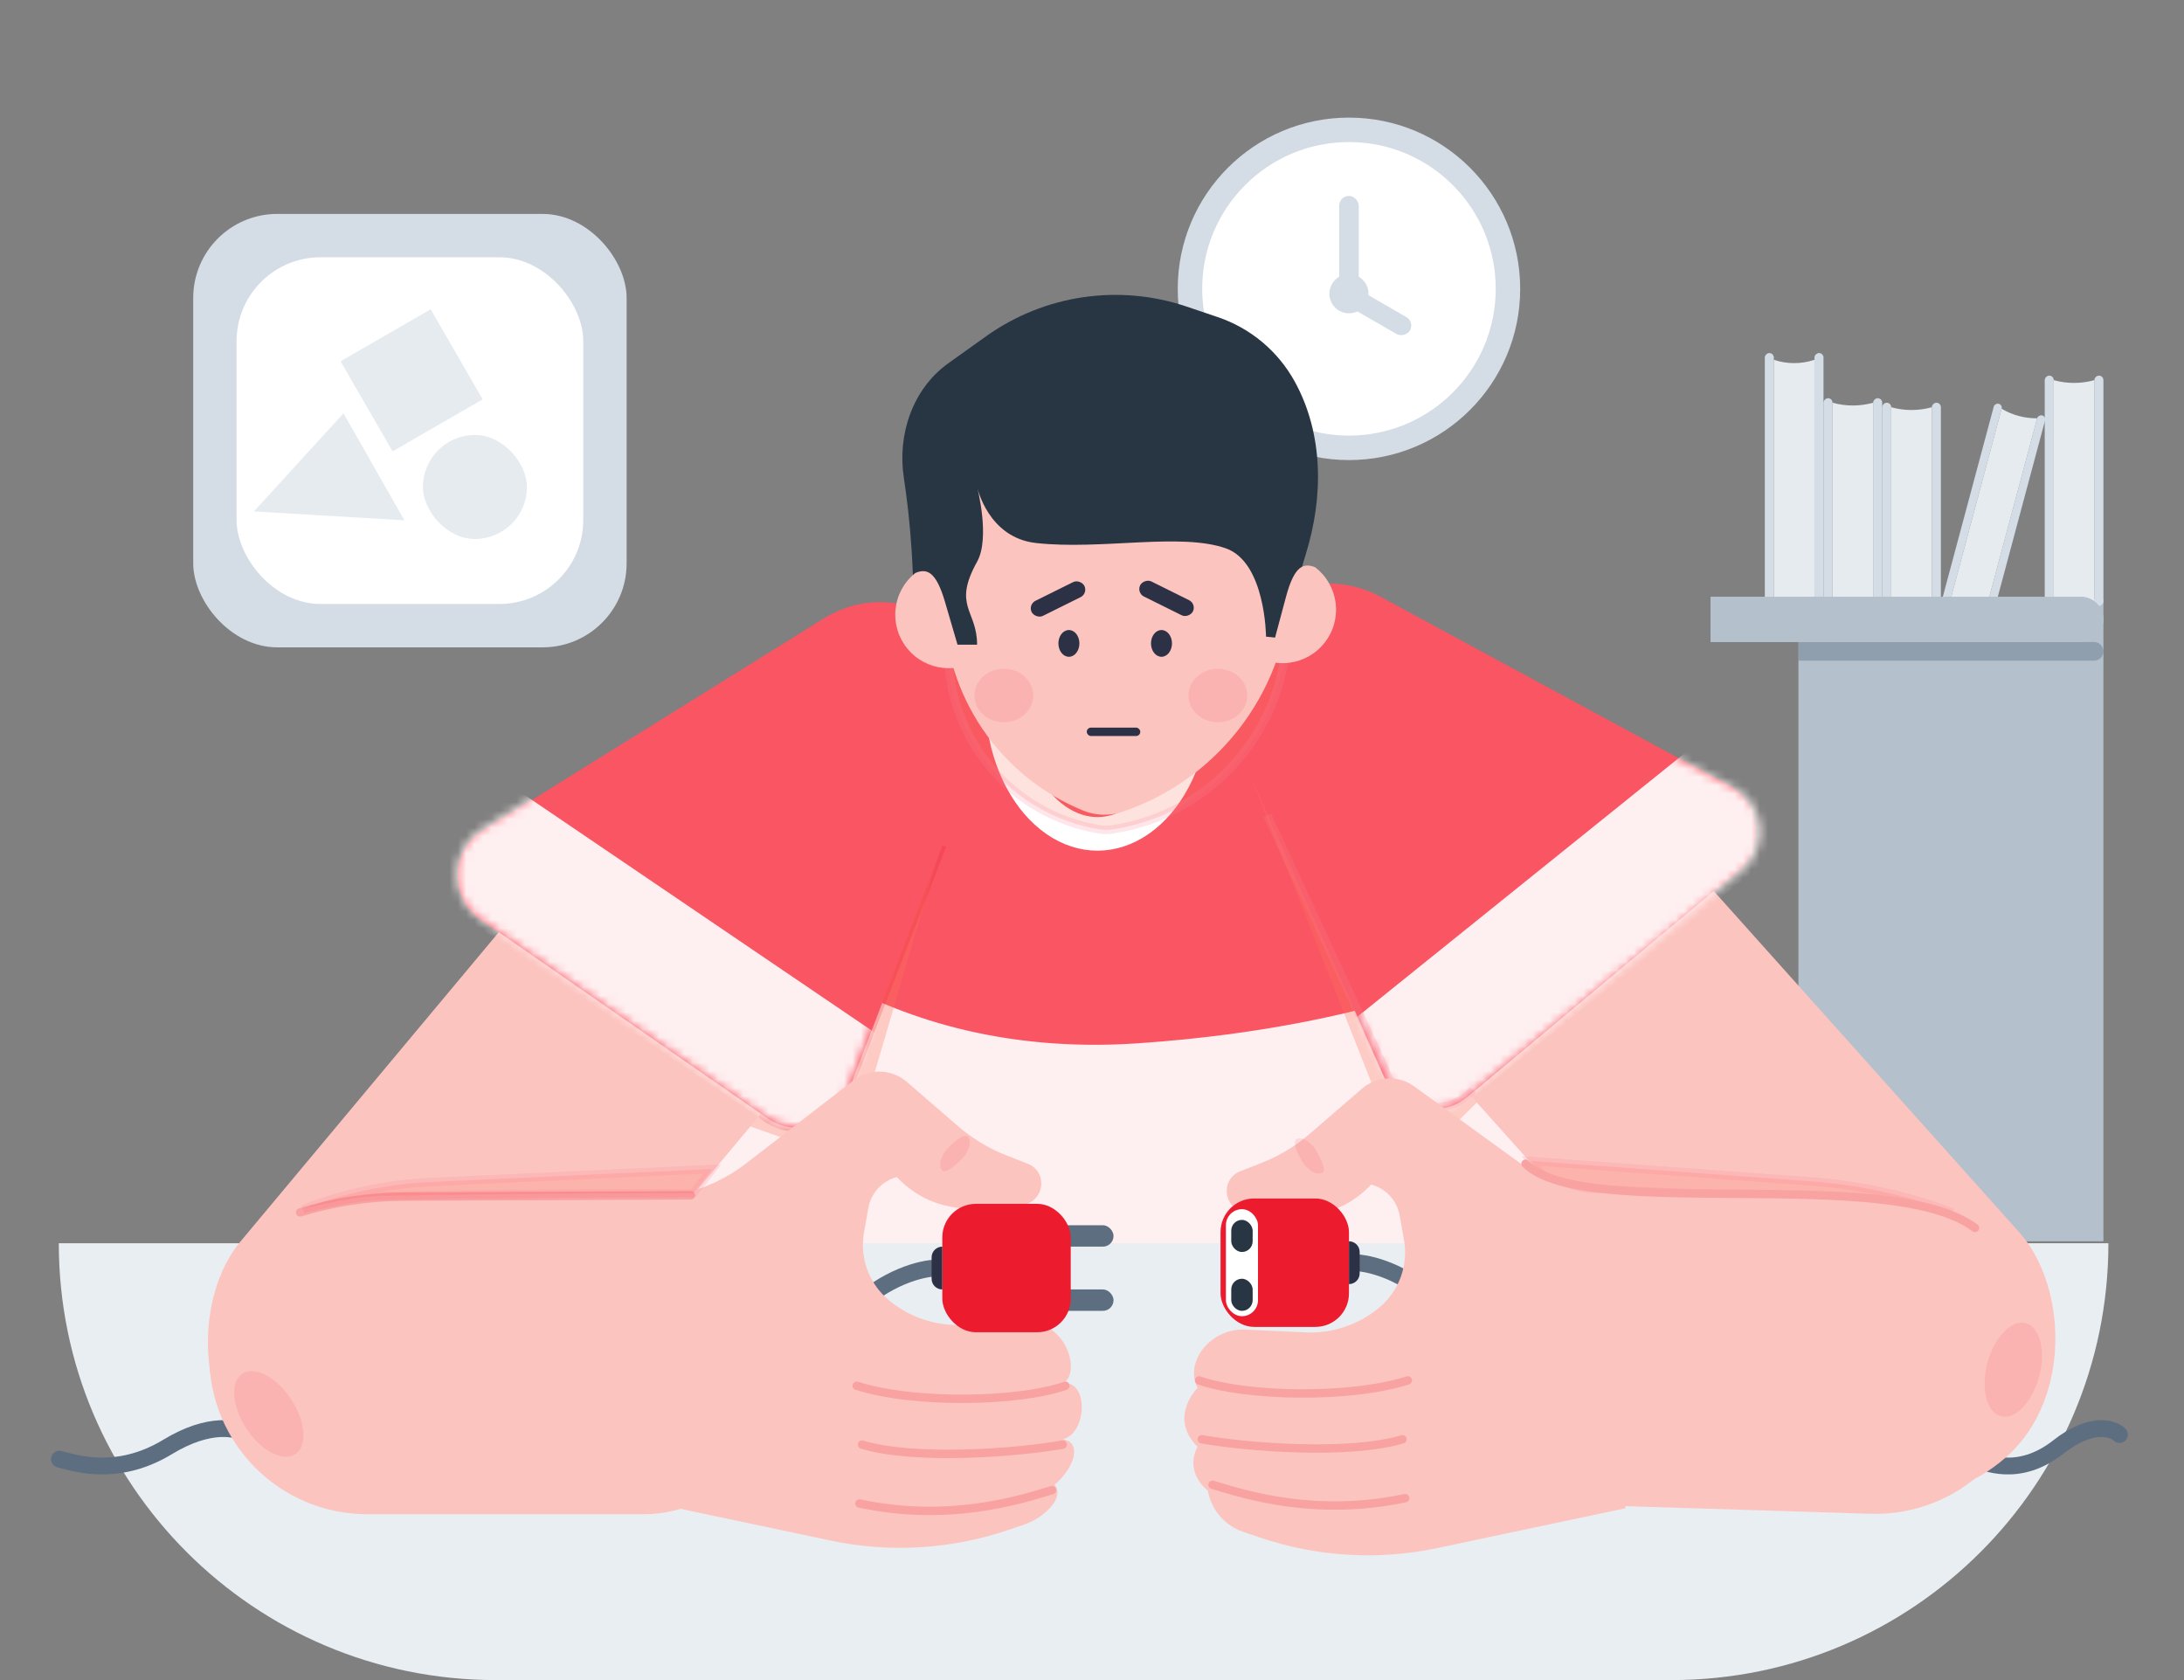 <svg width="260" height="200" viewBox="0 0 260 200" fill="none" xmlns="http://www.w3.org/2000/svg">
<rect x="0" y="0" width="260" height="200" fill="#808080" stroke="none"/>
<circle cx="160.591" cy="34.384" r="20.384" fill="#D4DDE6"/>
<circle cx="160.591" cy="34.383" r="17.472" fill="white"/>
<rect x="159.426" y="23.318" width="2.33" height="12.23" rx="1.165" fill="#D4DDE6"/>
<rect x="159.426" y="35.819" width="2.33" height="9.056" rx="1.165" transform="rotate(-60 159.426 35.819)" fill="#D4DDE6"/>
<circle cx="160.591" cy="34.966" r="2.33" fill="#D4DDE6"/>
<path d="M214.098 71.329H250.406V147.767H214.098V71.329Z" fill="#B4C0CC"/>
<rect x="210.097" y="74.812" width="32.785" height="1.075" rx="0.537" transform="rotate(-90 210.097 74.812)" fill="#D4DDE6"/>
<rect x="217.083" y="74.812" width="27.41" height="1.075" rx="0.537" transform="rotate(-90 217.083 74.812)" fill="#D4DDE6"/>
<rect x="224.071" y="75.35" width="27.41" height="1.075" rx="0.537" transform="rotate(-90 224.071 75.35)" fill="#D4DDE6"/>
<rect x="231.057" y="71.9" width="24.806" height="0.973" rx="0.486" transform="rotate(-75 231.057 71.9)" fill="#D4DDE6"/>
<rect x="243.419" y="72.125" width="27.41" height="1.075" rx="0.537" transform="rotate(-90 243.419 72.125)" fill="#D4DDE6"/>
<rect x="216.009" y="74.812" width="32.785" height="1.075" rx="0.537" transform="rotate(-90 216.009 74.812)" fill="#D4DDE6"/>
<rect x="222.996" y="74.812" width="27.41" height="1.075" rx="0.537" transform="rotate(-90 222.996 74.812)" fill="#D4DDE6"/>
<rect x="229.983" y="75.35" width="27.41" height="1.075" rx="0.537" transform="rotate(-90 229.983 75.35)" fill="#D4DDE6"/>
<rect x="236.226" y="73.285" width="24.806" height="0.973" rx="0.486" transform="rotate(-75 236.226 73.285)" fill="#D4DDE6"/>
<rect x="249.331" y="72.125" width="27.41" height="1.075" rx="0.537" transform="rotate(-90 249.331 72.125)" fill="#D4DDE6"/>
<path d="M211.172 74.812L211.172 42.834C212.742 43.357 214.439 43.357 216.009 42.834L216.009 74.812L211.172 74.812Z" fill="#E6EBF0"/>
<path d="M218.158 74.812L218.158 47.94C219.74 48.383 221.414 48.383 222.996 47.94L222.996 74.812L218.158 74.812Z" fill="#E6EBF0"/>
<path d="M225.146 75.35L225.146 48.477C226.727 48.92 228.401 48.92 229.983 48.477L229.983 75.35L225.146 75.35Z" fill="#E6EBF0"/>
<path d="M231.997 72.152L238.291 48.661C239.57 49.419 241.033 49.811 242.52 49.794L236.225 73.285L231.997 72.152Z" fill="#E6EBF0"/>
<path d="M244.494 72.125L244.494 45.252C246.076 45.695 247.749 45.695 249.331 45.252L249.331 72.125L244.494 72.125Z" fill="#E6EBF0"/>
<path d="M203.647 71.05H247.719C249.203 71.05 250.406 72.253 250.406 73.738C250.406 75.222 249.203 76.425 247.719 76.425H203.647V71.05Z" fill="#B3C0CC"/>
<path opacity="0.4" d="M214.098 76.425H249.291C249.907 76.425 250.406 76.924 250.406 77.54C250.406 78.155 249.907 78.654 249.291 78.654H214.098V76.425Z" fill="#5C6E80"/>
<path d="M203.647 71.05H247.719C249.203 71.05 250.406 72.253 250.406 73.738C250.406 75.222 249.203 76.425 247.719 76.425H203.647V71.05Z" fill="#B4C0CC"/>
<rect x="23.002" y="25.466" width="51.596" height="51.596" rx="10" fill="#D4DDE6"/>
<rect x="28.162" y="30.625" width="41.277" height="41.277" rx="10" fill="white"/>
<rect x="40.544" y="43.008" width="12.383" height="12.383" transform="rotate(-30 40.544 43.008)" fill="#E6EBF0"/>
<path d="M30.228 60.882L40.892 49.2L48.142 61.937L30.228 60.882Z" fill="#E6EBF0"/>
<rect x="50.348" y="51.78" width="12.383" height="12.383" rx="6.192" fill="#E6EBF0"/>
<path d="M99.198 88.15C114.168 64.199 149.049 64.199 164.018 88.15L213.103 166.686C215.754 170.928 212.704 176.431 207.701 176.431H55.515C50.512 176.431 47.462 170.928 50.114 166.686L99.198 88.15Z" fill="#FEEFF0"/>
<path d="M104.855 75.151L158.362 72.284L180.656 113.37C180.656 113.37 165.935 122.125 135.43 124.199C102.625 126.428 86.701 106.681 86.701 106.681L104.855 75.151Z" fill="#F95563"/>
<circle cx="98.166" cy="127.383" r="3.185" fill="#FEEFF0"/>
<circle cx="98.166" cy="92.986" r="3.185" fill="#FEEFF0"/>
<circle cx="152.947" cy="92.986" r="3.185" fill="#FEEFF0"/>
<circle cx="167.598" cy="108.911" r="3.185" fill="#FEEFF0"/>
<path opacity="0.3" d="M167.457 139.494L149.152 93.144L197.483 109.869L167.457 139.494Z" fill="#FB725D"/>
<path opacity="0.3" d="M87.974 133.623L112.817 98.082L101.033 138.212L87.974 133.623Z" fill="#FB725D"/>
<path opacity="0.2" d="M112.18 100.63L101.67 127.702L100.641 130.274C98.998 134.381 93.726 135.531 90.522 132.48V132.48" stroke="#EC1B2E"/>
<path d="M7 148H251C251 176.719 227.719 200 199 200H59C30.281 200 7 176.719 7 148Z" fill="#E9EEF3"/>
<path d="M29.372 170.776C28.327 169.995 24.982 169.193 19.966 172.241C13.696 176.052 8.471 174 7.077 173.707" stroke="#5C6E80" stroke-width="2" stroke-linecap="round"/>
<path d="M252.317 170.776C251.511 169.995 248.931 169.193 245.061 172.241C240.224 176.052 236.193 174 235.118 173.707" stroke="#5C6E80" stroke-width="2" stroke-linecap="round"/>
<path d="M161.228 150.315C162.926 150.315 167.343 151.334 171.42 155.411" stroke="#5C6E80" stroke-width="2"/>
<path d="M111.543 150.952C109.844 150.952 105.428 151.971 101.351 156.048" stroke="#5C6E80" stroke-width="2"/>
<rect x="83.958" y="81.543" width="37.808" height="105.214" rx="18.904" transform="rotate(39.868 83.958 81.543)" fill="#FCC4BF"/>
<rect width="37.808" height="97.384" rx="18.904" transform="matrix(-0.745 0.667 0.667 0.745 188.039 88.225)" fill="#FCC4BF"/>
<path opacity="0.2" d="M184.725 141.27L182.248 138.212L215.65 140.642C221.38 141.058 227.051 142.307 232.429 144.327C232.429 144.327 226.412 142.708 221.812 142.629C201.995 142.289 184.725 141.27 184.725 141.27Z" fill="#FB725D" stroke="#FB8297"/>
<rect x="95.618" y="142.671" width="37.582" height="70.706" rx="18.791" transform="rotate(90 95.618 142.671)" fill="#FCC4BF"/>
<rect width="37.582" height="66.559" rx="18.791" transform="matrix(-0.031 1 1 0.031 176.074 141.141)" fill="#FCC4BF"/>
<path d="M116.641 89.028C121.003 77.626 108.379 67.21 98.013 73.659L57.512 98.852C53.621 101.273 53.482 106.887 57.249 109.497L91.332 133.11C94.728 135.463 99.432 134.01 100.909 130.15L116.641 89.028Z" fill="#F95563"/>
<mask id="mask0_371_489" style="mask-type:alpha" maskUnits="userSpaceOnUse" x="54" y="71" width="64" height="64">
<path d="M116.482 88.869C120.844 77.467 108.22 67.051 97.854 73.499L57.353 98.693C53.462 101.113 53.323 106.728 57.09 109.338L91.173 132.951C94.569 135.304 99.273 133.85 100.75 129.991L116.482 88.869Z" fill="#FDA5AB"/>
</mask>
<g mask="url(#mask0_371_489)">
<rect x="56.986" y="90.921" width="62.551" height="16.102" transform="rotate(34.166 56.986 90.921)" fill="#FEEFF0"/>
</g>
<path d="M146.687 87.439C141.754 76.327 153.706 65.279 164.397 71.067L205.614 93.384C209.572 95.527 210.119 100.988 206.665 103.874L174.715 130.569C171.467 133.282 166.526 132.133 164.809 128.265L146.687 87.439Z" fill="#F95563"/>
<mask id="mask1_371_489" style="mask-type:alpha" maskUnits="userSpaceOnUse" x="153" y="79" width="57" height="53">
<path d="M155.4 107.888C147.127 90.6 165.559 72.699 182.597 81.473L206.313 93.686C210.151 95.662 210.709 100.922 207.371 103.66L174.508 130.607C171.499 133.075 166.972 132.068 165.292 128.557L155.4 107.888Z" fill="#FDA5AB"/>
</mask>
<g mask="url(#mask1_371_489)">
<rect width="62.551" height="16.102" transform="matrix(-0.779 0.627 0.627 0.779 205.549 85.652)" fill="#FEEFF0"/>
</g>
<path d="M141.611 78.802C142.113 81.345 142.164 84.02 141.758 86.598C141.351 89.178 140.504 91.556 139.312 93.544C138.12 95.533 136.635 97.043 135.021 98.009C133.416 98.969 131.714 99.374 130.042 99.243C128.366 99.113 126.684 98.442 125.137 97.213C123.584 95.979 122.217 94.219 121.19 92.035C120.162 89.853 119.519 87.343 119.333 84.713C119.146 82.082 119.423 79.436 120.133 76.999" stroke="white" stroke-width="4"/>
<path opacity="0.2" d="M150.862 97.037L164.159 125.756L165.269 128.239C167.071 132.272 172.45 133.074 175.351 129.742V129.742" stroke="#FB8297"/>
<path opacity="0.2" d="M112.747 58.461C112.712 53.19 116.975 48.898 122.247 48.898H144.019C149.34 48.898 153.623 53.267 153.517 58.587L153.184 75.244C152.947 87.07 144.1 97.014 132.393 98.736C131.878 98.811 131.351 98.807 130.839 98.721C120.526 97.002 112.944 88.113 112.875 77.658L112.747 58.461Z" fill="#FB725D" stroke="#FB8297"/>
<path d="M112.247 52.094C112.21 46.545 116.698 42.027 122.247 42.027H144.019C149.62 42.027 154.129 46.627 154.017 52.227L153.675 69.313C153.429 81.627 145.544 92.487 133.91 96.534L133.659 96.621C132.132 97.152 130.463 97.109 128.966 96.5C118.997 92.445 112.451 82.786 112.38 72.024L112.247 52.094Z" fill="#FCC4BF"/>
<ellipse cx="127.25" cy="76.593" rx="1.25" ry="1.592" fill="#2D3145"/>
<ellipse cx="138.272" cy="76.593" rx="1.25" ry="1.592" fill="#2D3145"/>
<path fill-rule="evenodd" clip-rule="evenodd" d="M77.474 142.618C81.612 142.445 85.594 140.993 88.871 138.461L101.619 128.609C103.501 127.155 106.148 127.228 107.947 128.784L114.041 134.055C115.76 135.542 117.72 136.724 119.836 137.552L122.379 138.547C123.335 138.921 123.964 139.843 123.964 140.87C123.964 142.244 122.902 143.384 121.532 143.482L116.624 143.832C112.802 144.105 109.4 142.905 106.765 140.123C105.018 140.578 103.696 142.009 103.379 143.786L102.859 146.703C102.32 149.724 103.443 152.801 105.8 154.766C108.265 156.819 111.409 157.874 114.614 157.721L121.723 157.383C127.149 157.003 128.741 163.692 126.512 164.647C129.697 164.329 129.378 170.698 126.512 171.335C128.741 171.654 128.104 174.52 125.556 176.75C126.83 178.342 124.192 180.717 121.995 181.464L120.035 182.13C113.226 184.446 105.918 184.882 98.881 183.393L76.508 178.661L76.19 142.671L77.474 142.618Z" fill="#FCC4BF"/>
<path d="M126.831 164.966C121.416 166.877 108.995 167.195 101.988 164.966" stroke="#F9A2A2" stroke-linecap="round"/>
<path d="M126.512 171.973C121.098 172.928 108.995 173.884 102.625 171.973" stroke="#F9A2A2" stroke-linecap="round"/>
<path d="M125.238 177.387C121.098 178.661 112.817 181.209 102.307 178.98" stroke="#F9A2A2" stroke-linecap="round"/>
<path fill-rule="evenodd" clip-rule="evenodd" d="M191.47 142.386C187.765 142.113 184.209 140.814 181.2 138.634L168.353 129.325C166.474 127.963 163.904 128.073 162.149 129.592L155.958 134.946C154.239 136.432 152.28 137.615 150.163 138.443L147.621 139.438C146.665 139.812 146.036 140.734 146.036 141.76C146.036 143.134 147.097 144.274 148.468 144.372L153.375 144.723C157.197 144.996 160.599 143.795 163.234 141.014C164.981 141.469 166.304 142.899 166.621 144.676L167.141 147.594C167.679 150.615 166.556 153.692 164.199 155.656C161.735 157.71 158.59 158.765 155.386 158.612L148.276 158.274C144.193 158.079 140.965 162.034 142.557 165.219C142.557 165.219 139.054 168.723 142.557 172.226C140.965 175.411 143.784 177.441 143.784 177.441C144.19 179.725 145.807 181.608 148.004 182.355L149.964 183.021C156.774 185.336 164.082 185.773 171.118 184.284L193.491 179.551L194.471 142.606L191.47 142.386Z" fill="#FCC4BF"/>
<path d="M181.611 138.531C188.618 145.538 224.926 138.531 235.118 146.175" stroke="#F9A2A2" stroke-linecap="round"/>
<path d="M107.599 56.864C106.817 51.747 108.63 46.346 112.817 43.302L117.381 40.041C124.315 35.089 133.206 33.771 141.278 36.5L144.968 37.747C148.871 39.066 152.139 41.8 154.127 45.408C157.58 51.675 157.565 59.176 155.44 66.009C154.328 69.584 153.528 73.359 153.903 76.106C153.584 76.106 150.718 75.788 150.718 75.788C150.718 75.788 150.661 66.944 145.94 65.278C140.526 63.367 131.115 65.506 123.327 64.641C117.594 64.004 116.32 57.952 116.32 57.952C116.32 57.952 117.913 64.004 116.32 66.87C113.369 72.183 116.32 72.603 116.32 76.743C115.98 76.743 114.091 76.743 114.091 76.743H112.817C112.817 76.743 108.988 76.743 108.676 76.743C108.979 68.567 108.346 61.758 107.599 56.864Z" fill="#283542"/>
<path d="M112.499 71.649C111.425 67.981 110.329 67.638 108.953 68.215C108.302 68.739 107.76 69.386 107.358 70.12C106.957 70.854 106.704 71.66 106.614 72.492C106.524 73.323 106.598 74.165 106.833 74.967C107.068 75.77 107.459 76.519 107.984 77.171C108.508 77.822 109.155 78.364 109.889 78.766C110.623 79.167 111.429 79.42 112.261 79.51C113.092 79.6 113.933 79.526 114.736 79.291L112.946 73.177L112.499 71.649Z" fill="#FCC4BF"/>
<path d="M153.097 71.039C154.086 67.347 155.174 66.979 156.562 67.523C157.226 68.033 157.783 68.668 158.201 69.392C158.619 70.117 158.891 70.916 159 71.746C159.109 72.575 159.054 73.418 158.837 74.226C158.621 75.034 158.247 75.791 157.738 76.455C157.229 77.118 156.594 77.675 155.869 78.093C155.145 78.512 154.345 78.783 153.516 78.892C152.687 79.001 151.844 78.946 151.036 78.73L152.685 72.577L153.097 71.039Z" fill="#FCC4BF"/>
<rect x="145.303" y="142.671" width="15.288" height="15.288" rx="4" fill="#EC1B2E"/>
<rect x="117.276" y="145.856" width="15.288" height="2.548" rx="1.274" fill="#5C6E80"/>
<rect x="117.276" y="153.5" width="15.288" height="2.548" rx="1.274" fill="#5C6E80"/>
<rect x="112.18" y="143.308" width="15.288" height="15.288" rx="4" fill="#EC1B2E"/>
<rect x="145.94" y="143.945" width="3.822" height="12.74" rx="1.911" fill="white"/>
<rect x="146.577" y="145.219" width="2.548" height="3.822" rx="1.274" fill="#283542"/>
<rect x="146.577" y="152.226" width="2.548" height="3.822" rx="1.274" fill="#283542"/>
<path d="M160.591 147.767C161.294 147.767 161.865 148.337 161.865 149.041V151.589C161.865 152.293 161.294 152.863 160.591 152.863V147.767Z" fill="#2D3145"/>
<path d="M112.18 148.404C111.476 148.404 110.906 148.975 110.906 149.678V152.226C110.906 152.93 111.476 153.5 112.18 153.5V148.404Z" fill="#2D3145"/>
<rect x="129.378" y="86.616" width="6.37" height="1" rx="0.5" fill="#2D3145"/>
<rect x="122.372" y="71.966" width="7.007" height="2" rx="1" transform="rotate(-26.394 122.372 71.966)" fill="#2D3145"/>
<rect width="7.007" height="2" rx="1" transform="matrix(-0.896 -0.445 -0.445 0.896 142.457 71.895)" fill="#2D3145"/>
<ellipse opacity="0.1" cx="119.505" cy="82.794" rx="3.503" ry="3.185" fill="#EC1B2E"/>
<ellipse opacity="0.1" cx="31.999" cy="168.32" rx="5.733" ry="3.185" transform="rotate(56.634 31.999 168.32)" fill="#EC1B2E"/>
<path opacity="0.1" d="M112.096 139.25C111.492 138.217 112.728 136.78 112.728 136.78C112.728 136.78 114.797 134.547 115.304 135.415C115.811 136.282 114.81 137.627 114.81 137.627C114.81 137.627 112.604 140.117 112.096 139.25Z" fill="#EC1B2E"/>
<path opacity="0.1" d="M157.315 139.659C156.159 139.968 155.1 138.396 155.1 138.396C155.1 138.396 153.494 135.811 154.464 135.551C155.435 135.291 156.467 136.612 156.467 136.612C156.467 136.612 158.286 139.398 157.315 139.659Z" fill="#EC1B2E"/>
<ellipse opacity="0.1" cx="239.678" cy="163.047" rx="5.733" ry="3.185" transform="rotate(105 239.678 163.047)" fill="#EC1B2E"/>
<ellipse opacity="0.1" cx="144.985" cy="82.794" rx="3.503" ry="3.185" fill="#EC1B2E"/>
<path d="M142.755 164.329C148.17 166.24 160.591 166.558 167.598 164.329" stroke="#F9A2A2" stroke-linecap="round"/>
<path d="M143.074 171.335C148.488 172.291 160.591 173.246 166.961 171.335" stroke="#F9A2A2" stroke-linecap="round"/>
<path d="M144.348 176.75C148.488 178.024 156.769 180.572 167.279 178.342" stroke="#F9A2A2" stroke-linecap="round"/>
<path opacity="0.2" d="M82.56 142.034L84.79 139.168L51.243 140.716C46.04 140.956 40.911 142.047 36.06 143.945C36.06 143.945 41.475 142.427 45.615 142.353C63.45 142.034 82.56 142.034 82.56 142.034Z" fill="#FB725D" stroke="#FB8297"/>
<path opacity="0.2" d="M35.729 144.325V144.325C39.701 143.102 43.831 142.47 47.987 142.451L82.254 142.291" stroke="#EC1B2E" stroke-linecap="round"/>
</svg>
